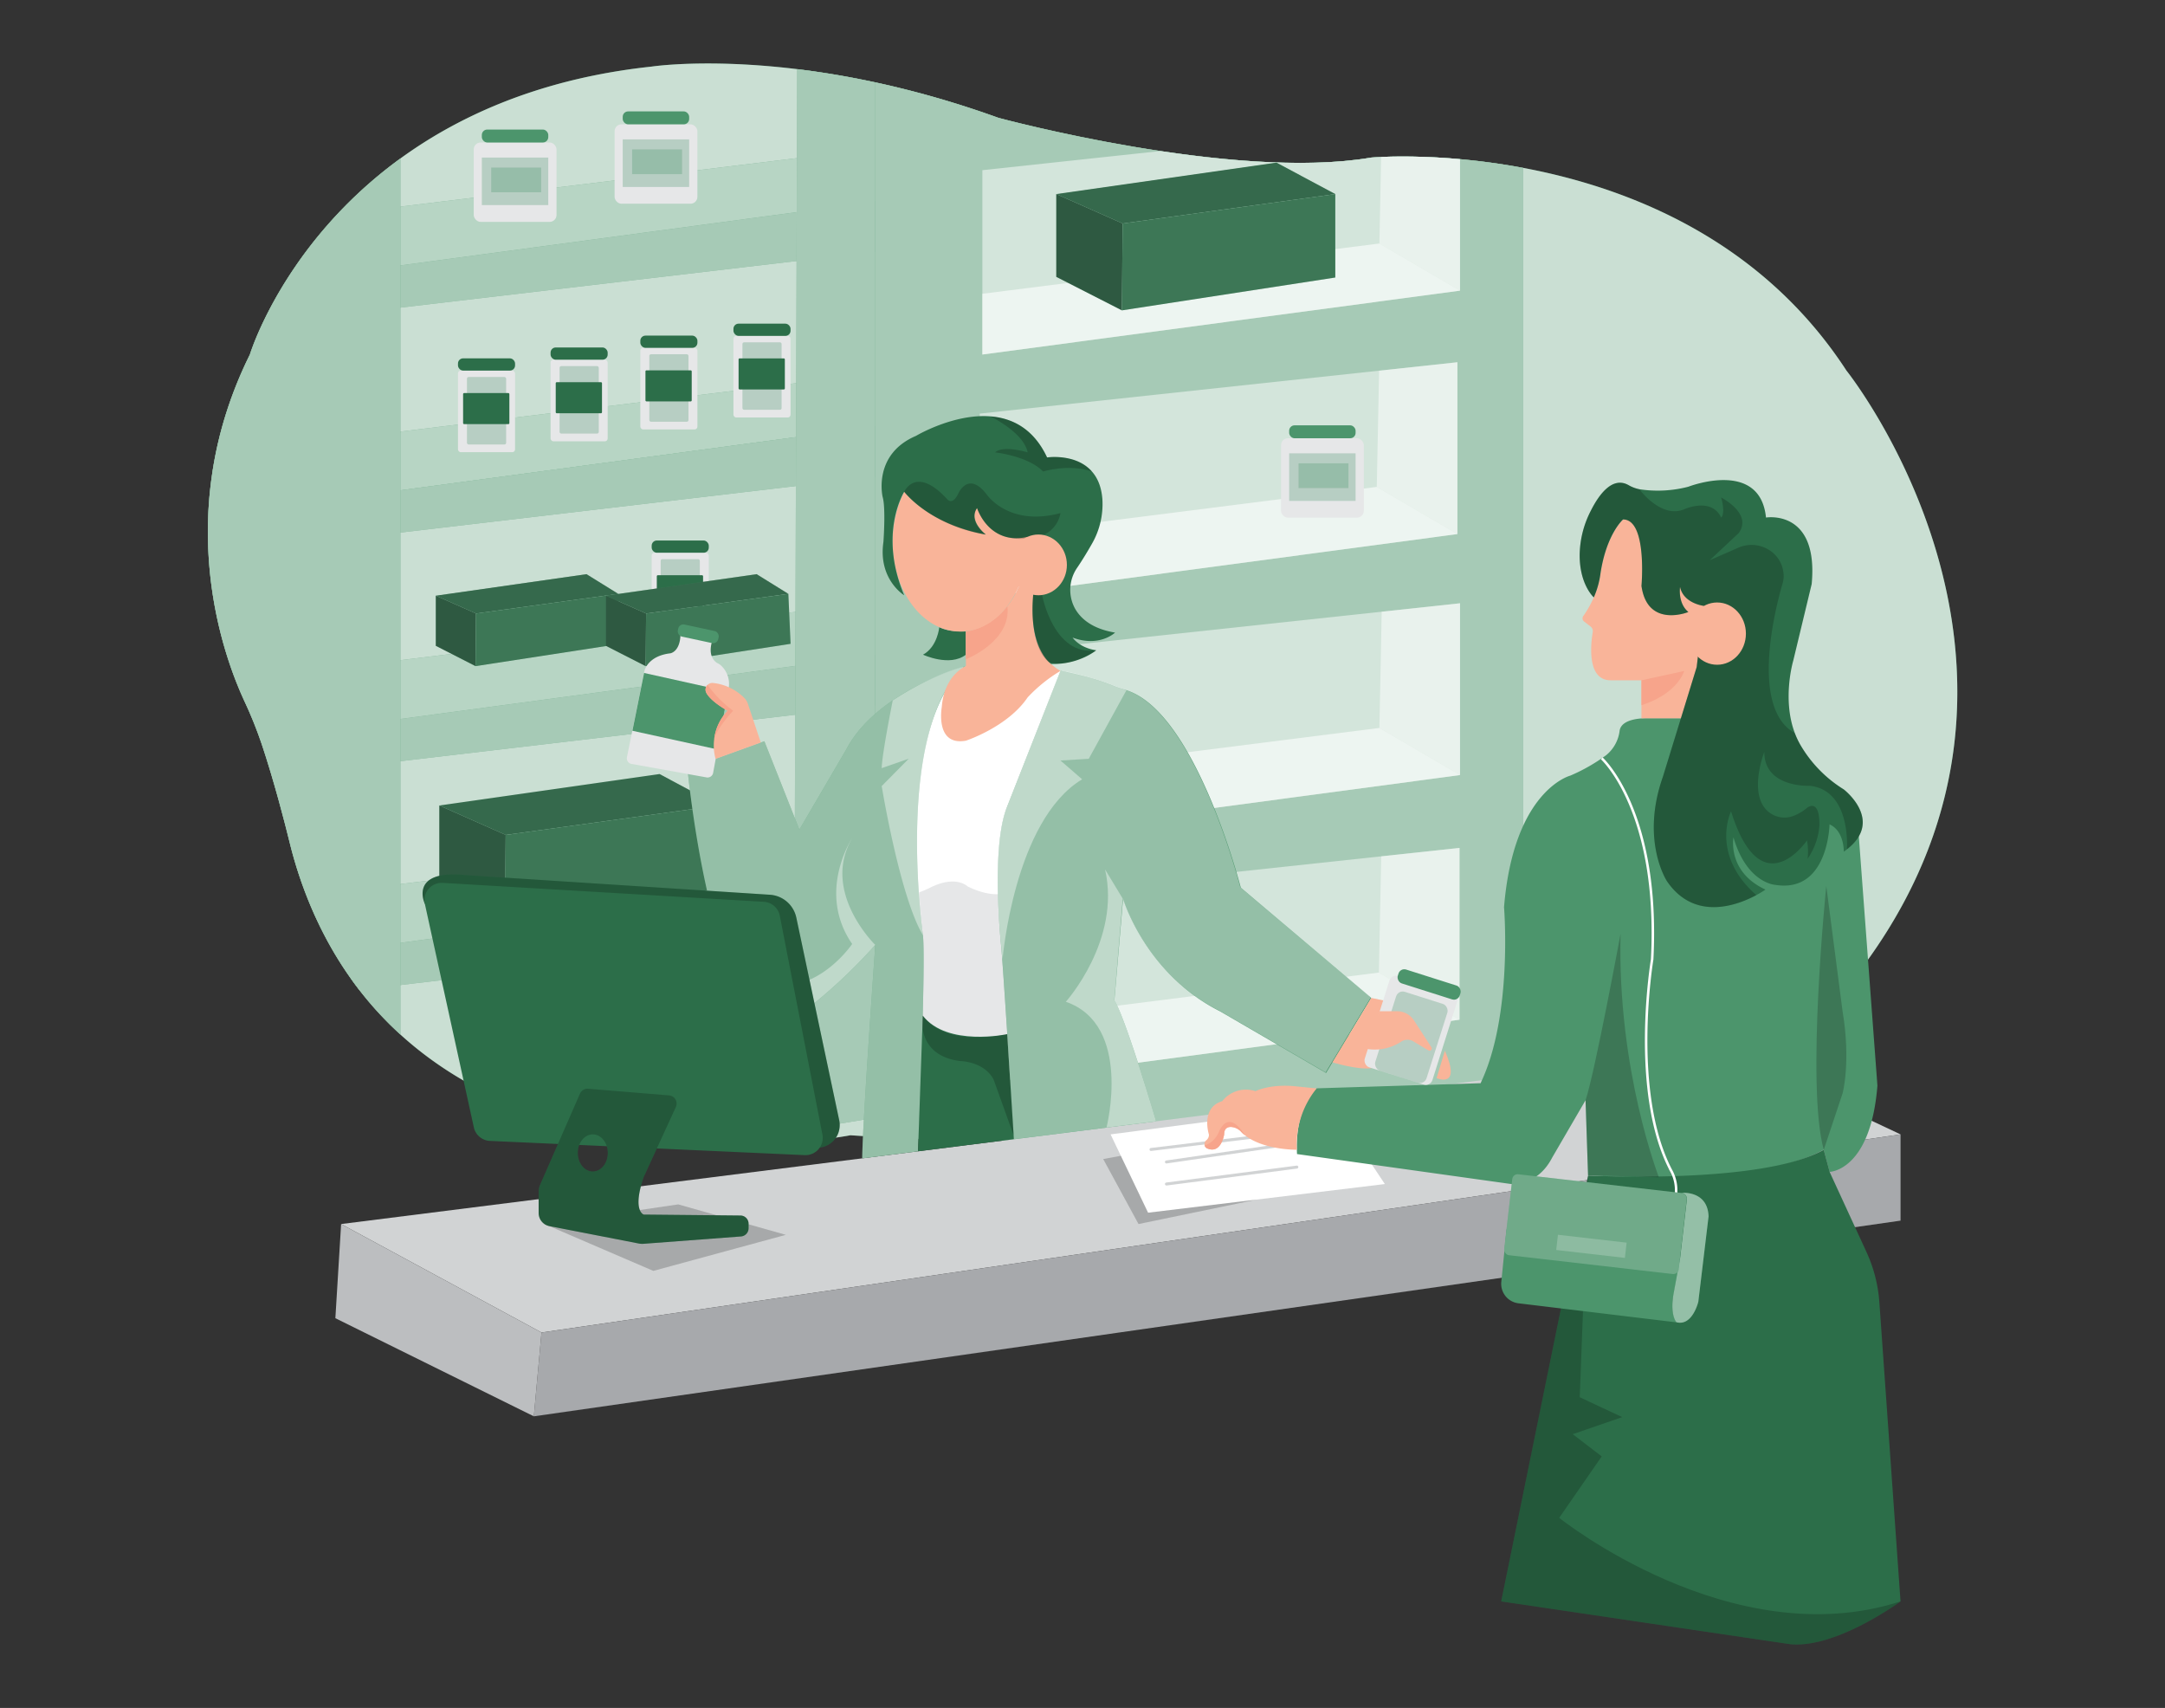 <svg id="b54f8175-744a-4277-ae6c-7cdff28f7978" data-name="Layer 1" xmlns="http://www.w3.org/2000/svg" xmlns:xlink="http://www.w3.org/1999/xlink" width="865.76" height="682.89" viewBox="0 0 865.76 682.89"><rect x="0" y="0" width="865.76" height="682.89" fill="#333333" stroke="none"/><defs><clipPath id="b97de2bf-9cd4-4a78-bbb2-ebe5e21be777"><path id="bc468874-439c-426a-80af-9bec6416bcb5" data-name="SVGID" d="M97.59,280C90,263.58,68,206.12,99.93,141.75c0,0,30.5-101.19,160.67-115.13,0,0,57.52-8.79,138.67,20.5,0,0,93.55,25.37,149.1,15.88,0,0,127.12-11.41,190,85.17,0,0,93.69,116.94,8.69,235.42,0,0-152,87.24-407,70.32,0,0-163.38,32.06-215.75-91.46A169.94,169.94,0,0,1,115.87,337c-2.12-8.61-6.34-24.92-11.18-39.39A167.69,167.69,0,0,0,97.59,280Z" fill="none"/></clipPath></defs><path d="M97.59,280C90,263.58,68,206.12,99.93,141.75c0,0,30.5-101.19,160.67-115.13,0,0,57.52-8.79,138.67,20.5,0,0,93.55,25.37,149.1,15.88,0,0,127.12-11.41,190,85.17,0,0,93.69,116.94,8.69,235.42,0,0-152,87.24-407,70.32,0,0-163.38,32.06-215.75-91.46A169.94,169.94,0,0,1,115.87,337c-2.12-8.61-6.34-24.92-11.18-39.39A167.69,167.69,0,0,0,97.59,280Z" fill="#4C956C"/><path d="M97.59,280C90,263.58,68,206.12,99.93,141.75c0,0,30.5-101.19,160.67-115.13,0,0,57.52-8.79,138.67,20.5,0,0,93.55,25.37,149.1,15.88,0,0,127.12-11.41,190,85.17,0,0,93.69,116.94,8.69,235.42,0,0-152,87.24-407,70.32,0,0-163.38,32.06-215.75-91.46A169.94,169.94,0,0,1,115.87,337c-2.12-8.61-6.34-24.92-11.18-39.39A167.69,167.69,0,0,0,97.59,280Z" fill="#fff" opacity="0.7"/><g clip-path="url(#b97de2bf-9cd4-4a78-bbb2-ebe5e21be777)"><polygon points="153.59 377.83 356.98 350.49 356.98 370.7 134.57 396.85 153.59 377.83" fill="#4C956C"/><polygon points="153.59 377.83 356.98 350.49 356.98 370.7 134.57 396.85 153.59 377.83" fill="#fff" opacity="0.5"/><polygon points="160.13 353.47 320.5 333.85 350.05 351.43 153.59 377.83 160.13 353.47" fill="#4C956C"/><polygon points="160.13 353.47 320.5 333.85 350.05 351.43 153.59 377.83 160.13 353.47" fill="#fff" opacity="0.6"/><polygon points="153.59 288.33 356.98 260.99 356.98 281.19 134.57 307.35 153.59 288.33" fill="#4C956C"/><polygon points="153.59 288.33 356.98 260.99 356.98 281.19 134.57 307.35 153.59 288.33" fill="#fff" opacity="0.5"/><polygon points="160.13 263.96 320.5 244.35 350.05 261.92 153.59 288.33 160.13 263.96" fill="#4C956C"/><polygon points="160.13 263.96 320.5 244.35 350.05 261.92 153.59 288.33 160.13 263.96" fill="#fff" opacity="0.6"/><polygon points="160.13 172.56 320.5 152.94 350.05 170.52 153.59 196.92 160.13 172.56" fill="#4C956C"/><polygon points="160.13 172.56 320.5 152.94 350.05 170.52 153.59 196.92 160.13 172.56" fill="#fff" opacity="0.6"/><polygon points="153.59 196.92 356.98 169.58 356.98 189.79 134.57 215.94 153.59 196.92" fill="#4C956C"/><polygon points="153.59 196.92 356.98 169.58 356.98 189.79 134.57 215.94 153.59 196.92" fill="#fff" opacity="0.5"/><polygon points="153.59 106.98 356.98 79.64 356.98 99.84 134.57 126 153.59 106.98" fill="#4C956C"/><polygon points="153.59 106.98 356.98 79.64 356.98 99.84 134.57 126 153.59 106.98" fill="#fff" opacity="0.5"/><polygon points="160.13 82.61 320.5 63 350.05 80.57 153.59 106.98 160.13 82.61" fill="#4C956C"/><polygon points="160.13 82.61 320.5 63 350.05 80.57 153.59 106.98 160.13 82.61" fill="#fff" opacity="0.6"/><polygon points="318.81 19.02 317.47 452.27 350.05 446.93 350.05 19.02 318.81 19.02" fill="#4C956C"/><polygon points="318.81 19.02 317.47 452.27 350.05 446.93 350.05 19.02 318.81 19.02" fill="#fff" opacity="0.5"/><rect x="350.04" y="19.02" width="259.09" height="445.58" fill="#4C956C"/><rect x="350.04" y="19.02" width="259.09" height="445.58" fill="#fff" opacity="0.5"/><rect x="74.55" y="54.68" width="85.58" height="392.25" fill="#4C956C"/><rect x="74.55" y="54.68" width="85.58" height="392.25" fill="#fff" opacity="0.5"/><rect x="260.6" y="221" width="22.83" height="32.63" rx="1.12" fill="#e6e7e8"/><rect x="264.19" y="223.57" width="15.67" height="26.98" rx="0.66" fill="#4C956C" opacity="0.3"/><rect x="262.65" y="229.99" width="18.5" height="12.42" rx="0.4" fill="#2C6E49"/><rect x="260.6" y="216.11" width="22.83" height="4.89" rx="2.05" fill="#2C6E49"/><polygon points="175.69 322.07 202.22 333.83 287.26 322.07 263.74 309.49 175.69 322.07" fill="#4C956C"/><polygon points="175.69 322.07 202.22 333.83 287.26 322.07 263.74 309.49 175.69 322.07" opacity="0.3"/><polygon points="201.94 368.56 202.22 333.83 175.69 322.07 175.69 355.16 201.94 368.56" fill="#4C956C"/><polygon points="201.94 368.56 202.22 333.83 175.69 322.07 175.69 355.16 201.94 368.56" opacity="0.4"/><polygon points="202.22 333.83 287.26 322.07 287.26 355.43 201.94 368.56 202.22 333.83" fill="#4C956C"/><polygon points="202.22 333.83 287.26 322.07 287.26 355.43 201.94 368.56 202.22 333.83" opacity="0.2"/><polygon points="174.28 238.18 190.34 245.3 247.23 237.44 234.53 229.57 174.28 238.18" fill="#4C956C"/><polygon points="174.28 238.18 190.34 245.3 247.23 237.44 234.53 229.57 174.28 238.18" opacity="0.3"/><polygon points="190.18 266.34 190.34 245.3 174.28 238.18 174.28 258.22 190.18 266.34" fill="#4C956C"/><polygon points="190.18 266.34 190.34 245.3 174.28 238.18 174.28 258.22 190.18 266.34" opacity="0.4"/><polygon points="190.34 245.3 247.23 237.44 248.12 257.42 190.18 266.34 190.34 245.3" fill="#4C956C"/><polygon points="190.34 245.3 247.23 237.44 248.12 257.42 190.18 266.34 190.34 245.3" opacity="0.2"/><polygon points="242.3 238.18 258.37 245.3 315.25 237.44 302.56 229.57 242.3 238.18" fill="#4C956C"/><polygon points="242.3 238.18 258.37 245.3 315.25 237.44 302.56 229.57 242.3 238.18" opacity="0.3"/><polygon points="258.2 266.34 258.37 245.3 242.3 238.18 242.3 258.22 258.2 266.34" fill="#4C956C"/><polygon points="258.2 266.34 258.37 245.3 242.3 238.18 242.3 258.22 258.2 266.34" opacity="0.4"/><polygon points="258.37 245.3 315.25 237.44 316.14 257.42 258.2 266.34 258.37 245.3" fill="#4C956C"/><polygon points="258.37 245.3 315.25 237.44 316.14 257.42 258.2 266.34 258.37 245.3" opacity="0.2"/><rect x="189.44" y="56.97" width="33.11" height="31.75" rx="2.76" fill="#e6e7e8"/><rect x="192.68" y="51.8" width="26.57" height="5.17" rx="2.16" fill="#4C956C"/><rect x="192.68" y="63" width="26.57" height="19.01" fill="#4C956C" opacity="0.3"/><rect x="196.43" y="66.99" width="19.97" height="9.9" fill="#4C956C" opacity="0.3"/><rect x="245.77" y="49.71" width="33.11" height="31.75" rx="2.76" fill="#e6e7e8"/><rect x="249.02" y="44.54" width="26.57" height="5.17" rx="2.16" fill="#4C956C"/><rect x="249.02" y="55.74" width="26.57" height="19.01" fill="#4C956C" opacity="0.3"/><rect x="252.77" y="59.73" width="19.97" height="9.9" fill="#4C956C" opacity="0.3"/><rect x="183.14" y="148.17" width="22.83" height="32.63" rx="1.12" fill="#e6e7e8"/><rect x="186.73" y="150.74" width="15.67" height="26.98" rx="0.66" fill="#4C956C" opacity="0.3"/><rect x="185.19" y="157.16" width="18.5" height="12.42" rx="0.4" fill="#2C6E49"/><rect x="183.14" y="143.28" width="22.83" height="4.89" rx="2.05" fill="#2C6E49"/><rect x="220.17" y="143.82" width="22.83" height="32.63" rx="1.12" fill="#e6e7e8"/><rect x="223.77" y="146.38" width="15.67" height="26.98" rx="0.66" fill="#4C956C" opacity="0.3"/><rect x="222.23" y="152.81" width="18.5" height="12.42" rx="0.4" fill="#2C6E49"/><rect x="220.17" y="138.93" width="22.83" height="4.89" rx="2.05" fill="#2C6E49"/><rect x="256.06" y="139.07" width="22.83" height="32.63" rx="1.12" fill="#e6e7e8"/><rect x="259.65" y="141.64" width="15.67" height="26.98" rx="0.66" fill="#4C956C" opacity="0.3"/><rect x="258.11" y="148.07" width="18.5" height="12.42" rx="0.4" fill="#2C6E49"/><rect x="256.06" y="134.19" width="22.83" height="4.89" rx="2.05" fill="#2C6E49"/><rect x="293.3" y="134.3" width="22.83" height="32.63" rx="1.12" fill="#e6e7e8"/><rect x="296.89" y="136.87" width="15.67" height="26.98" rx="0.66" fill="#4C956C" opacity="0.3"/><rect x="295.35" y="143.29" width="18.5" height="12.42" rx="0.4" fill="#2C6E49"/><rect x="293.3" y="129.41" width="22.83" height="4.89" rx="2.05" fill="#2C6E49"/><polygon points="392.84 68.04 392.84 141.75 583.85 116.21 583.85 47.52 392.84 68.04" fill="#fff" opacity="0.5"/><polygon points="551.61 97.36 583.85 116.21 392.84 141.75 392.84 117.46 551.61 97.36" fill="#fff" opacity="0.6"/><polygon points="552.53 50.89 551.61 97.36 583.85 116.21 583.85 47.52 552.53 50.89" fill="#fff" opacity="0.5"/><polygon points="391.79 165.37 391.79 239.08 582.81 213.53 582.81 144.84 391.79 165.37" fill="#fff" opacity="0.5"/><polygon points="550.56 194.68 582.81 213.53 391.79 239.08 391.79 214.78 550.56 194.68" fill="#fff" opacity="0.6"/><polygon points="551.49 148.21 550.56 194.68 582.81 213.53 582.81 144.84 551.49 148.21" fill="#fff" opacity="0.5"/><polygon points="392.84 261.73 392.84 335.44 583.85 309.89 583.85 241.21 392.84 261.73" fill="#fff" opacity="0.5"/><polygon points="551.61 291.05 583.85 309.89 392.84 335.44 392.84 311.15 551.61 291.05" fill="#fff" opacity="0.6"/><polygon points="552.53 244.58 551.61 291.05 583.85 309.89 583.85 241.21 552.53 244.58" fill="#fff" opacity="0.5"/><polygon points="392.64 359.54 392.64 433.25 583.65 407.71 583.65 339.02 392.64 359.54" fill="#fff" opacity="0.5"/><polygon points="551.4 388.86 583.65 407.71 392.64 433.25 392.64 408.96 551.4 388.86" fill="#fff" opacity="0.6"/><polygon points="552.33 342.39 551.4 388.86 583.65 407.71 583.65 339.02 552.33 342.39" fill="#fff" opacity="0.5"/><polygon points="422.4 77.6 448.92 89.36 533.97 77.6 510.45 65.02 422.4 77.6" fill="#4C956C"/><polygon points="422.4 77.6 448.92 89.36 533.97 77.6 510.45 65.02 422.4 77.6" opacity="0.3"/><polygon points="448.65 124.09 448.92 89.36 422.4 77.6 422.4 110.69 448.65 124.09" fill="#4C956C"/><polygon points="448.65 124.09 448.92 89.36 422.4 77.6 422.4 110.69 448.65 124.09" opacity="0.4"/><polygon points="448.92 89.36 533.97 77.6 533.97 110.96 448.65 124.09 448.92 89.36" fill="#4C956C"/><polygon points="448.92 89.36 533.97 77.6 533.97 110.96 448.65 124.09 448.92 89.36" opacity="0.2"/><rect x="512.27" y="175.23" width="33.11" height="31.75" rx="2.76" fill="#e6e7e8"/><rect x="515.52" y="170.06" width="26.57" height="5.17" rx="2.16" fill="#4C956C"/><rect x="515.52" y="181.26" width="26.57" height="19.01" fill="#4C956C" opacity="0.3"/><rect x="519.27" y="185.25" width="19.97" height="9.9" fill="#4C956C" opacity="0.3"/></g><polygon points="136.41 489.41 216.54 532.77 760.01 453.56 688.31 419.82 136.41 489.41" fill="#d1d3d4"/><polygon points="216.54 532.77 213.48 566.29 760.01 488.05 760.01 453.56 216.54 532.77" fill="#a7a9ac"/><polygon points="444.11 453.56 459.1 484.88 553.79 473.42 532.83 441.95 444.11 453.56" fill="#fff"/><path d="M460.28,460.19a.59.59,0,0,1-.59-.53.59.59,0,0,1,.52-.66l49.4-6a.59.59,0,1,1,.15,1.18l-49.41,6Z" fill="#d1d3d4"/><path d="M466.45,465.19a.6.6,0,0,1-.59-.51.61.61,0,0,1,.51-.68l46.46-6.76a.6.6,0,1,1,.17,1.18l-46.46,6.76Z" fill="#d1d3d4"/><path d="M466.45,474a.6.6,0,0,1-.59-.52.61.61,0,0,1,.52-.67l52.13-6.76a.59.59,0,0,1,.67.51.6.6,0,0,1-.51.67L466.53,474Z" fill="#d1d3d4"/><polygon points="448.21 462.13 441.16 463.42 455.28 489.41 502.59 479.62 459.1 484.88 448.21 462.13" opacity="0.2"/><path d="M743.32,334.4l-2.93-11.67-66.9-35.58H658.28c-8.19.21-10.28,2.84-10.61,5a14.91,14.91,0,0,1-5.34,9.76,71.52,71.52,0,0,1-14.41,8.22s-22.63,5.77-26.47,52.59c0,0,3.59,43.41-9.39,70.38l-65.54,2.05s-8.87,7.17-7.85,26.28L604,473.37s10.58,1.36,16.73-10.58l13.31-22.87,1,30s67.25,5.12,94.22-10.25l2.39,8.88s16.38-.34,19.11-34.48Z" fill="#4C956C"/><path d="M386.25,266.32l37.82,1.92L417,306.36s-4.91,90.87-5.15,91.85-6.48,21.61-6.48,21.61-22.5-1.72-23.73-1.72-22.1-12-22.1-12l3.68-92.33,5.92-35.86Z" fill="#fff"/><path d="M387.06,354.5s-4.41-4.6-14.29,0c0,0-10.78,5.71-11.29,2l-2,49.59,22.1,12,23.73,1.72,6.48-21.61-8.6-41.5S397.66,359.65,387.06,354.5Z" fill="#e6e7e8"/><path d="M386.26,266.32s-35.53,9.75-47.83,33.3l-18.77,32.09-14-35.34-30.73,11.1s4.38,46.57,16,76.82c4.84,12.6,11,22.36,18.55,24.77a8.58,8.58,0,0,0,7.54-1.26,214.15,214.15,0,0,0,33-30h0s-5.22,73.08-5.22,85.36l22.29-2.83s3.17-73.62,2-86.29h0S357.27,290.71,386.26,266.32Z" fill="#4C956C"/><path d="M386.26,266.32s-35.53,9.75-47.83,33.3l-18.77,32.09-14-35.34-30.73,11.1s4.38,46.57,16,76.82c4.84,12.6,11,22.36,18.55,24.77a8.58,8.58,0,0,0,7.54-1.26,214.15,214.15,0,0,0,33-30h0s-5.22,73.08-5.22,85.36l22.29-2.83s3.17-73.62,2-86.29h0S357.27,290.71,386.26,266.32Z" fill="#fff" opacity="0.4"/><path d="M548.37,399,530.28,429,488,404.42c-28.13-14.07-37.7-41.31-38.8-44.71,0-.14-.07-.24-.1-.3a.21.21,0,0,1,0-.06L445.62,400c4.44,6.83,16.69,48.34,16.69,48.34l-19.83,2.5-37,4.67s-3.6-57.89-5-76c0,0-4.48-39.82,2.15-56.69l21.46-54.59a119.73,119.73,0,0,1,21.38,6.06c1.63.65,3.3,1.16,5,1.69,27.83,8.87,45.71,78.93,45.71,78.93Z" fill="#4C956C"/><path d="M548.18,398.78l-18.07,30-42.27-24.54c-28.1-14.05-37.66-41.26-38.76-44.65l-.09-.3a.21.21,0,0,1,0-.06l-3.42,40.57c4.43,6.83,16.75,48.52,16.75,48.52l-19.83,2.5-37,4.67s-3.61-58.06-5-76.11c0,0-4.47-39.77,2.15-56.62L424,268.24a118.64,118.64,0,0,1,21.34,6.05c1.64.65,3.31,1.16,5,1.69,27.8,8.86,45.65,78.83,45.65,78.83Z" fill="#fff" opacity="0.4"/><path d="M350,377.79h0a214.15,214.15,0,0,1-33,30,8.58,8.58,0,0,1-7.54,1.26c-7.59-2.41-13.71-12.17-18.55-24.77,28,25.6,49.86-6.85,49.86-6.85-14.34-20.81,0-42.31,0-42.31C328.19,356.63,350,377.79,350,377.79Z" fill="#fff" opacity="0.4"/><path d="M357,280.05s-4.28,21.28-4.42,27.08l10.8-3.76-10.8,10.93s7.28,44.37,16.55,59.73c0,0-10.52-84,16-106.8a.32.32,0,0,0-.28-.55C381.15,267.72,370.47,271.2,357,280.05Z" fill="#fff" opacity="0.4"/><path d="M424.07,268.24l-21.46,54.59s-7.17,13-1.7,60.76c0,0,4.61-55.64,31.83-72l-8.67-7.51,11.31-.69L450.43,276S431.59,268.63,424.07,268.24Z" fill="#fff" opacity="0.4"/><path d="M367.11,460.32l38.33-4.83-2.67-42s-24,5.13-33.76-7.39Z" fill="#2C6E49"/><path d="M369,406.06s-3.12,15.73,14.81,18.18c0,0,9.58,0,13.51,7.37l7.87,21.91a.06.06,0,0,0,.12,0l-2.55-40.05S378.5,419.31,369,406.06Z" opacity="0.2"/><path d="M442.48,450.82s10.49-41.06-16.27-50.28c0,0,22.15-24.61,15.69-52.92L449,359.35,445.62,400c4.44,6.83,16.69,48.34,16.69,48.34Z" fill="#fff" opacity="0.4"/><path d="M532.83,424.76s10.19,3.14,15.54,2.31l8.84-26.23L548.37,399Z" fill="#f9b499"/><path d="M577.79,420.11l-3.32,10.95S584.6,435.57,577.79,420.11Z" fill="#f9b499"/><rect x="550.64" y="395.47" width="28.48" height="38.46" rx="2.77" transform="matrix(0.95, 0.3, -0.3, 0.95, 151.99, -151.5)" fill="#e6e7e8"/><rect x="553.66" y="398.17" width="21.51" height="33.06" rx="2.77" transform="translate(151.97 -151.36) rotate(17.62)" fill="#4C956C" opacity="0.3"/><rect x="558.54" y="390.69" width="26" height="5.81" rx="2.43" transform="translate(145.91 -154.51) rotate(17.62)" fill="#4C956C"/><path d="M284.78,256.31c-1.86,6.25,1.23,8.41,2.42,9a4.25,4.25,0,0,1,.94.62l.21.18a10,10,0,0,1,3,9.23L285.18,309a2.27,2.27,0,0,1-2.64,1.83l-30-5.39a2.27,2.27,0,0,1-1.83-2.69l7-34.53s1.24-5.94,10.33-7c0,0,3.87-.5,4.08-7.47Z" fill="#e6e7e8"/><rect x="270.96" y="250.96" width="16.52" height="4.93" rx="2.06" transform="translate(59.54 -53.06) rotate(12.14)" fill="#4C956C"/><polygon points="257.56 269.07 291.14 276.53 286.9 299.64 252.89 292.18 257.56 269.07" fill="#4C956C"/><path d="M760,640.29s-25.94,19.11-44.37,17.07L600.31,640.29,635.07,470s68.95,3.77,94.22-10.24l2.39,8.88,14.68,31.9a57.84,57.84,0,0,1,5.18,20.16Z" fill="#2C6E49"/><path d="M760,640.29s-25.94,19.11-44.37,17.07L600.31,640.29,635.07,470l-3.35,88.66,17,7.95-19.8,6.82,11.59,8.88-17,24.57S692.42,662.14,760,640.29Z" opacity="0.2"/><polygon points="136.41 489.41 134.11 527.06 213.48 566.29 216.54 532.77 136.41 489.41" fill="#bcbec0"/><polygon points="217.72 489.41 261.26 508.14 314.24 493.73 271.21 481.55 217.72 489.41" opacity="0.2"/><path d="M169.89,361.36s-6.8-14.07,17-11.42l121,7.81a11.56,11.56,0,0,1,10.55,9.14l17.11,80.82a9.41,9.41,0,0,1-.6,6,9.12,9.12,0,0,1-7.08,5.14S171.84,360,169.89,361.36Z" fill="#2C6E49"/><path d="M169.89,361.36s-6.8-14.07,17-11.42l121,7.81a11.56,11.56,0,0,1,10.55,9.14l17.11,80.82a9.41,9.41,0,0,1-.6,6,9.12,9.12,0,0,1-7.08,5.14S171.84,360,169.89,361.36Z" opacity="0.2"/><path d="M649.06,207.67s-6.82,6.24-9,21.36a37,37,0,0,1-3.69,11.89,43.91,43.91,0,0,1-3.23,5.39,1.58,1.58,0,0,0,.32,2.18l2.57,2a2.32,2.32,0,0,1,.89,2.24c-.76,4.59-2.47,19.27,7.14,19.27h12.33v15.19h22.06V266.74s4.27-3.08,5.22-5.93V241.32l-17.31-22.26S655.94,203.4,649.06,207.67Z" fill="#f9b499"/><path d="M656.41,272l17.08-3.72s-2.37,8.94-17.08,13.69Z" fill="#f7a48b"/><path d="M648.05,373.35s-10.24,55.3-14,66.57l1,30,28.33.8S646.68,428,648.05,373.35Z" opacity="0.2"/><path d="M730.31,354.24s-8.19,79.87-1,105.47l7.51-22.52s3.41-12.47,0-32.86Z" opacity="0.2"/><path d="M640.53,303.22s23.22,21,20.15,80.37c0,0-8.88,52.91,7.51,84.32a16.16,16.16,0,0,1,2,9.56" fill="none" stroke="#fff" stroke-miterlimit="10"/><path d="M738.56,339.59c-.39.33-.81.63-1.25.94,0,0,.24-8.31-5.7-10.92,0,0-.47,27.52-21.59,24.2,0,0-11.39-.48-16.83-19,0,0-2.62,13.76,12.8,20.87a35.38,35.38,0,0,1-3.64,2.2c-7.44,4-24.66,10.65-35.73-5.52,0,0-10.69-16.13-1.66-41.75l13.52-43.89,2.9-24.47s-8.12-.91-9.54-7.55c0,0-1,6.4,3.32,10,0,0-16.37,6.65-18.75-10.44,0,0,2.38-26.57-7.36-26.57,0,0-6.57,5.7-9,21.36a35.21,35.21,0,0,1-2.7,9.8s-5.66-5-5.66-16.83a39.55,39.55,0,0,1,4.44-17.77c3.23-6.44,8.59-13.9,15.06-10.31a14.28,14.28,0,0,0,4.39,1.67,48.38,48.38,0,0,0,19.55-1s28.7-11.19,31.07,12.32c0,0,21.11-3.53,18.27,26.6l-7.36,30.59s-4.55,15.21.6,28.94a33.13,33.13,0,0,0,2.24,4.76,51.26,51.26,0,0,0,17.33,17.79S753.52,328,738.56,339.59Z" fill="#2C6E49"/><path d="M738.56,339.59s1.83-23.5-14.78-25.4c0,0-18.26.95-18.26-13.52,0,0-7.71,19.65,3.8,25.27a10.08,10.08,0,0,0,8.26.12,17.86,17.86,0,0,0,4.78-2.86s5.22-4.74,5.22,6.64a27.05,27.05,0,0,1-4.74,13.53,25.43,25.43,0,0,0-.24-7.36s-18.27,27.05-30.37-11.63c0,0-8.46,17.21,10.12,33.52-7.44,4-24.66,10.65-35.73-5.52,0,0-10.69-16.13-1.66-41.75l13.52-43.89,2.9-24.47s-8.12-.91-9.54-7.55c0,0-1,6.4,3.32,10,0,0-16.37,6.65-18.75-10.44,0,0,2.38-26.57-7.36-26.57,0,0-6.57,5.7-9,21.36a35.21,35.21,0,0,1-2.7,9.8s-5.66-5-5.66-16.83a39.55,39.55,0,0,1,4.44-17.77c3.23-6.44,8.59-13.9,15.06-10.31a14.28,14.28,0,0,0,4.39,1.67s8.63,11.84,17.89,8c0,0,10.88-5,14.8,3.3,0,0,1.85-1.24,0-8,0,0,12.71,6.4,7,14.23L683.69,224,695.12,219c7.68-3.4,16.78,1.23,18,9.53.05.33.08.66.12,1a10.21,10.21,0,0,1-.42,3.8c-2.57,8.75-13.35,49.61,4.89,59.78a33.13,33.13,0,0,0,2.24,4.76,51.26,51.26,0,0,0,17.33,17.79S753.52,328,738.56,339.59Z" opacity="0.2"/><ellipse cx="686.66" cy="253.34" rx="11.51" ry="12.45" fill="#f9b499"/><path d="M602.47,491.52l-2.12,21a7.85,7.85,0,0,0,6.86,8.58l63.13,7.61A14.9,14.9,0,0,1,669,519l2.76-15.15Z" fill="#4C956C"/><path d="M672.24,476.94s10.62-1.18,11,9.4l-4.1,34.14s-2.34,9.9-8.77,8.19c0,0-2.72-2.95-1.07-11.7l2.59-14.09,2.65-23.08A2.41,2.41,0,0,0,672.24,476.94Z" fill="#4C956C"/><path d="M672.24,476.94s10.62-1.18,11,9.4l-4.1,34.14s-2.34,9.9-8.77,8.19c0,0-2.72-2.95-1.07-11.7l2.59-14.09,2.65-23.08A2.41,2.41,0,0,0,672.24,476.94Z" fill="#fff" opacity="0.4"/><rect x="602.94" y="473.12" width="70.24" height="32.58" rx="2.16" transform="translate(59.95 -69.55) rotate(6.55)" fill="#4C956C"/><rect x="602.94" y="473.12" width="70.24" height="32.58" rx="2.16" transform="translate(59.95 -69.55) rotate(6.55)" fill="#fff" opacity="0.2"/><rect x="622.61" y="495.22" width="27.65" height="6.13" transform="translate(60.95 -69.31) rotate(6.55)" fill="#fff" opacity="0.2"/><path d="M518.59,459.71s-13.35.16-20.78-5.83a11.13,11.13,0,0,1-1.48-1.35,6,6,0,0,0-3.88-1.93c-1.47-.09-2.93.45-2.93,3,0,0-1.21,8-6.8,5.56a1.8,1.8,0,0,1-1-1.2,2,2,0,0,1,.6-2,2.73,2.73,0,0,0,1.11-2.35s-3.46-10.67,5.32-13.33a12.08,12.08,0,0,1,13.3-4s5.49-2.87,15.46-2l9,.9A35.74,35.74,0,0,0,518.59,459.71Z" fill="#f9b499"/><path d="M497.81,453.88a11.13,11.13,0,0,1-1.48-1.35,6,6,0,0,0-3.88-1.93c-1.47-.09-2.93.45-2.93,3,0,0-1.21,8-6.8,5.56a1.8,1.8,0,0,1-1-1.2,7.52,7.52,0,0,0,2.42-1.2,9.81,9.81,0,0,0,3.25-4.12C488.55,449.87,491.94,444.53,497.81,453.88Z" fill="#f7a48b"/><path d="M375.61,250.76s-.7,7.82-6.5,11c0,0,10.67,5,17.14,0v-9.28S379.39,252.83,375.61,250.76Z" fill="#2C6E49"/><path d="M386.25,252.51v13.81s-8.68,3.53-9.64,16.36c0,0-2.85,15.71,9.64,13.47,0,0,16.7-5.46,24.7-17.32a60.18,60.18,0,0,1,13.12-10.58s-10.9-5.46-10.9-20.85v-9.61l-5.83-3.22A29.13,29.13,0,0,1,386.25,252.51Z" fill="#f9b499"/><path d="M386.25,252.51v11.08s18.3-7.09,16.59-21.26C402.84,242.33,397,251.05,386.25,252.51Z" fill="#f7a48b"/><ellipse cx="383.96" cy="216.69" rx="26.99" ry="35.83" fill="#f9b499"/><path d="M438.36,260s-6.75,5.76-18,5.48c0,0-9.19-6-7.2-27.68l-2.27-23.14c-15.43,3.49-20.18-11.51-20.18-11.51-3.54,5.14,3.52,10.59,3.52,10.59-23.09-4.17-32.65-17.11-32.65-17.11s-10.48,16.5,0,41.38c0,0-10.5-6.36-8.31-21.31,0,0,1-13.55-.31-18,0,0-4.09-17,13.33-24.42,0,0,15.06-9,29.85-7.8,8.64.69,17.19,4.89,22.58,16.41,0,0,11.46-1.71,17.9,5.6h0c2.24,2.52,3.86,6.12,4.22,11.23a31.8,31.8,0,0,1-4.27,17.85c-1.55,2.72-3.56,6.09-5.8,9.4a15.59,15.59,0,0,0-1,16.14c2.31,4.23,7,8.31,16.14,9.82,0,0-6.2,6-17,2C429,255,431.56,259,438.36,260Z" fill="#2C6E49"/><path d="M416.75,238s4.6,24.59,21.61,22c0,0-10.39,7.2-18.81,4.8,0,0-8.15-4.55-6.38-27Z" opacity="0.2"/><path d="M436.64,188.52c-9.31-3.2-19.5,0-19.5,0-6-6.2-19.21-7.66-19.21-7.66,3.2-3,13,0,13,0-1.29-7.25-12.95-13.43-14.78-14.35,8.64.69,17.19,4.89,22.58,16.41C418.74,182.92,430.2,181.21,436.64,188.52Z" opacity="0.2"/><path d="M361.6,196.62s4.61-10.66,17.11,2.91c0,0,2,2.81,4.41-2,0,0,3.95-9.61,11.48.2,0,0,8.78,13,29.47,7.41a11.66,11.66,0,0,1-6.89,8.77s-4.21-.83-7.24,1.44c0,0-14,2.21-19.21-12.21,0,0-4.16,4.77,3.52,10.59C394.25,213.73,374.91,211.72,361.6,196.62Z" opacity="0.2"/><ellipse cx="415.26" cy="225.86" rx="11.38" ry="12.14" fill="#f9b499"/><path d="M545.92,419.27a19.3,19.3,0,0,0,14.37-2.76,4.56,4.56,0,0,1,4.87-.15l6.06,3.62a.88.88,0,0,0,1.19-1.23l-7-10.79a8,8,0,0,0-6.69-3.63h-7.13" fill="#f9b499"/><path d="M321.84,461.86l-125.93-5.69a6.91,6.91,0,0,1-6.43-5.42l-19.59-89.39A6.9,6.9,0,0,1,177,353l128.47,7.57a6.9,6.9,0,0,1,6.36,5.57l17.05,87.51A6.9,6.9,0,0,1,321.84,461.86Z" fill="#2C6E49"/><path d="M296.16,486l-38.75-.38s-4.67-1.42,0-15l12.86-28a3.29,3.29,0,0,0-2.72-4.65l-32.36-2.66a3.27,3.27,0,0,0-3.28,2L216,473.69a7.22,7.22,0,0,0-.6,2.86V485a5.35,5.35,0,0,0,4.34,5.25l35.73,6.95a7,7,0,0,0,1.88.11l39-2.94a3.29,3.29,0,0,0,3-3.28v-1.81A3.28,3.28,0,0,0,296.16,486Zm-59.11-17.6c-3.31,0-6-3.32-6-7.41s2.68-7.42,6-7.42,6,3.32,6,7.42S240.37,468.39,237.05,468.39Z" fill="#2C6E49"/><path d="M296.16,486l-38.75-.38s-4.67-1.42,0-15l12.86-28a3.29,3.29,0,0,0-2.72-4.65l-32.36-2.66a3.27,3.27,0,0,0-3.28,2L216,473.69a7.22,7.22,0,0,0-.6,2.86V485a5.35,5.35,0,0,0,4.34,5.25l35.73,6.95a7,7,0,0,0,1.88.11l39-2.94a3.29,3.29,0,0,0,3-3.28v-1.81A3.28,3.28,0,0,0,296.16,486Zm-59.11-17.6c-3.31,0-6-3.32-6-7.41s2.68-7.42,6-7.42,6,3.32,6,7.42S240.37,468.39,237.05,468.39Z" opacity="0.2"/><path d="M304.23,296.89l-18.08,6.53a20.19,20.19,0,0,1-.54-8A19.49,19.49,0,0,1,291,284.19s-6.54-3.48-8.53-7.13a2.69,2.69,0,0,1,.46-3.2h0a2.71,2.71,0,0,1,2.16-.79,20.67,20.67,0,0,1,12.38,5.82,6.36,6.36,0,0,1,1.62,2.55Z" fill="#f9b499"/><path d="M285.61,295.4A19.49,19.49,0,0,1,291,284.19s-6.54-3.48-8.53-7.13a2.69,2.69,0,0,1,.46-3.2,47.93,47.93,0,0,0,10.25,10.33S287.27,290.3,285.61,295.4Z" fill="#f7a48b"/></svg>
